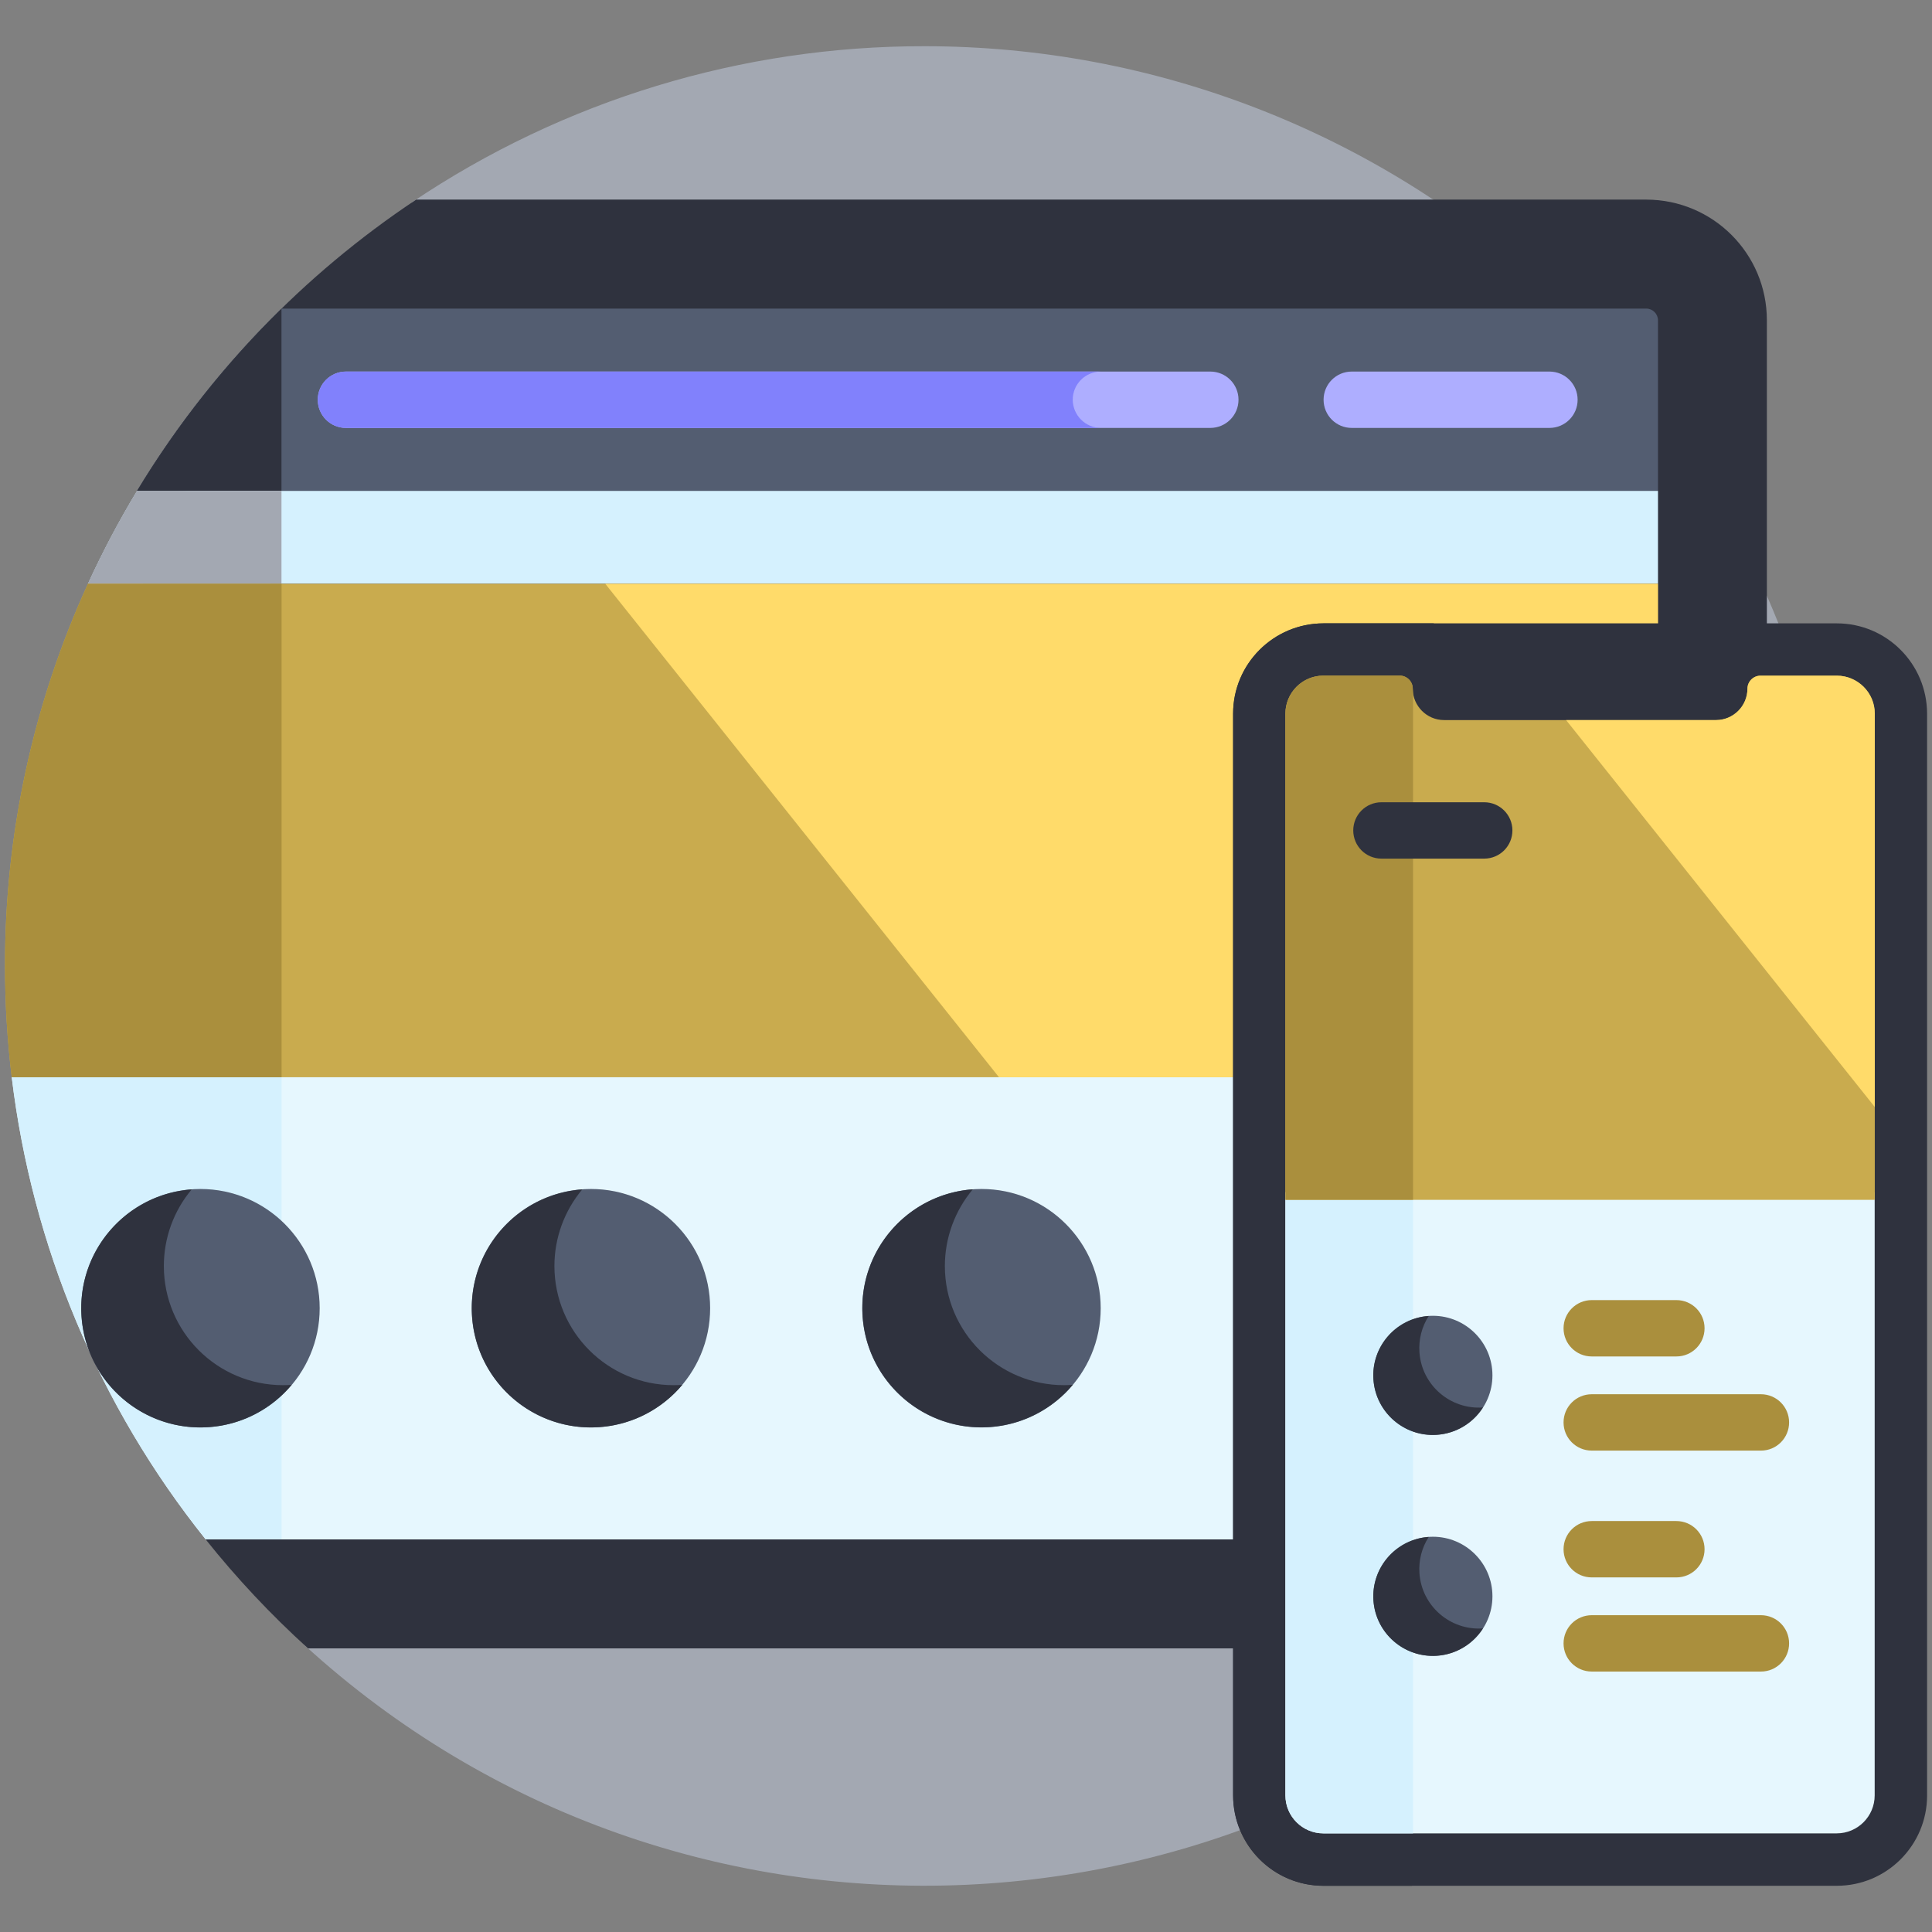 <?xml version="1.0" encoding="utf-8"?>
<!-- Generator: Adobe Illustrator 24.0.2, SVG Export Plug-In . SVG Version: 6.00 Build 0)  -->
<svg version="1.1" id="Lag_1" xmlns="http://www.w3.org/2000/svg" xmlns:xlink="http://www.w3.org/1999/xlink" x="0px" y="0px"
	 viewBox="0 0 181 181" style="enable-background:new 0 0 181 181;" xml:space="preserve">
<rect x="0" y="0" width="181" height="181" fill="#808080" stroke="none"/>
<style type="text/css">
	.st60{fill:#A3A8B2;}
	.st61{fill:#2F323E;}
	.st62{fill:#E6F7FE;}
	.st63{fill:#D5F1FE;}
	.st64{fill:#535D71;}
	.st65{fill:#AEAEFF;}
	.st66{fill:#8181FC;}
	.st67{fill:#C9AB4E;}
	.st68{fill:#AA8F3D;}
	.st69{fill:#FFDB6A;}
</style>
<path id="Path_168" class="st60" d="M86.63,4.33c-17.1-0.03-33.83,5.06-48.02,14.61L28.53,154.13
	c35.14,32.09,89.65,29.61,121.73-5.53s29.61-89.65-5.53-121.73C128.86,12.37,108.13,4.33,86.63,4.33L86.63,4.33z"/>
<path id="Path_169" class="st61" d="M154.23,18.7H38.99c-10.62,7.06-19.55,16.38-26.15,27.29l6.42,98.22
	c2.92,3.66,6.13,7.08,9.6,10.22h87.19V66.86c0-4.38,3.55-7.93,7.93-7.93h41.55V30C165.53,23.76,160.48,18.71,154.23,18.7
	L154.23,18.7z"/>
<path id="Path_170" class="st62" d="M1.21,100.22l-0.11,0.7c1.91,15.84,8.2,30.84,18.17,43.3h96.79v-44H1.21z"/>
<path id="Path_171" class="st63" d="M1.21,100.22l-0.11,0.7c1.91,15.84,8.2,30.84,18.17,43.3h7.11v-44H1.21z"/>
<path id="Path_172" class="st64" d="M155.33,45.99V30c-0.01-0.6-0.49-1.08-1.09-1.09H26.38c-5.21,5.1-9.76,10.84-13.54,17.08H155.33z
	"/>
<path id="Path_173" class="st61" d="M26.37,45.99V28.92c-5.21,5.1-9.76,10.83-13.53,17.07L26.37,45.99z"/>
<path id="Path_174" class="st64" d="M66.53,122.56c0,6.17-5,11.17-11.17,11.17c-6.17,0-11.17-5-11.17-11.17
	c0-6.17,5-11.17,11.17-11.17S66.53,116.4,66.53,122.56L66.53,122.56z"/>
<path id="Path_175" class="st64" d="M29.95,122.56c0,6.17-5,11.17-11.17,11.17c-6.17,0-11.17-5-11.17-11.17
	c0-6.17,5-11.17,11.17-11.17c0,0,0,0,0,0C24.95,111.4,29.95,116.4,29.95,122.56z"/>
<path id="Path_176" class="st64" d="M103.12,122.56c0,6.17-5,11.17-11.17,11.17c-6.17,0-11.17-5-11.17-11.17
	c0-6.17,5-11.17,11.17-11.17S103.12,116.4,103.12,122.56L103.12,122.56z"/>
<path id="Path_177" class="st61" d="M63.11,129.77c-6.17,0-11.16-4.99-11.17-11.16c0-2.63,0.93-5.17,2.61-7.18
	c-6.15,0.45-10.77,5.8-10.32,11.95c0.45,6.15,5.8,10.77,11.95,10.32c3.01-0.22,5.8-1.65,7.74-3.96
	C63.65,129.76,63.38,129.77,63.11,129.77L63.11,129.77z"/>
<path id="Path_178" class="st61" d="M26.52,129.77c-6.17,0-11.17-5-11.17-11.16c0-2.63,0.92-5.17,2.61-7.18
	c-6.15,0.45-10.77,5.8-10.32,11.95c0.45,6.15,5.8,10.77,11.95,10.32c3.01-0.22,5.8-1.65,7.73-3.96
	C27.07,129.76,26.8,129.77,26.52,129.77L26.52,129.77z"/>
<path id="Path_179" class="st61" d="M99.69,129.77c-6.17,0-11.17-4.99-11.17-11.16c0-2.63,0.93-5.18,2.62-7.19
	c-6.15,0.45-10.77,5.8-10.32,11.95c0.45,6.15,5.8,10.77,11.95,10.32c3.01-0.22,5.8-1.65,7.74-3.96
	C100.24,129.76,99.97,129.77,99.69,129.77z"/>
<path id="Path_180" class="st65" d="M145.16,40.09h-18.52c-1.46,0-2.64-1.18-2.64-2.64s1.18-2.64,2.64-2.64h18.52
	c1.46,0,2.64,1.18,2.64,2.64S146.62,40.09,145.16,40.09L145.16,40.09L145.16,40.09z"/>
<path id="Path_181" class="st65" d="M113.39,40.09H32.41c-1.46,0-2.64-1.18-2.64-2.64s1.18-2.64,2.64-2.64h80.98
	c1.46,0,2.64,1.18,2.64,2.64S114.84,40.09,113.39,40.09z"/>
<path id="Path_182" class="st66" d="M100.5,37.45c0-1.46,1.18-2.64,2.64-2.64c0,0,0,0,0.01,0H32.41c-1.46,0-2.64,1.18-2.64,2.64
	s1.18,2.64,2.64,2.64h70.74C101.69,40.09,100.51,38.91,100.5,37.45C100.5,37.45,100.5,37.45,100.5,37.45z"/>
<path id="Path_183" class="st66" d="M20.55,65.93h-9.63c-1.46,0-2.64-1.18-2.64-2.64s1.18-2.64,2.64-2.64h9.63
	c1.46,0,2.64,1.18,2.64,2.64S22.01,65.93,20.55,65.93z"/>
<path id="Path_184" class="st63" d="M8.24,54.69h147.09v-8.7H12.84C11.14,48.8,9.61,51.7,8.24,54.69z"/>
<path id="Path_185" class="st60" d="M26.37,45.99H12.84c-1.7,2.81-3.23,5.71-4.6,8.7h18.13V45.99z"/>
<path id="Path_186" class="st60" d="M25.37,54.69c0-4.8-3.9-8.7-8.7-8.7h-3.82c-1.7,2.81-3.23,5.71-4.6,8.7H25.37z"/>
<path id="Path_187" class="st67" d="M155.33,54.69H8.24C3.1,65.93,0.45,78.14,0.47,90.5c0,3.48,0.21,6.96,0.63,10.42h114.96V66.86
	c0-4.38,3.55-7.93,7.93-7.93h31.34L155.33,54.69z"/>
<path id="Path_188" class="st68" d="M26.37,54.69H8.24C3.1,65.93,0.45,78.14,0.47,90.5c0,3.48,0.21,6.96,0.63,10.42h25.28V54.69z"/>
<path id="Path_189" class="st69" d="M93.59,100.92h22.46V66.86c0-4.38,3.55-7.93,7.93-7.93h31.34v-4.23H56.71L93.59,100.92z"/>
<path id="Path_190" class="st61" d="M172.08,58.4h-48.09c-4.67,0.01-8.46,3.79-8.46,8.46v101.35c0.01,4.67,3.79,8.46,8.46,8.46h48.09
	c4.67,0,8.46-3.79,8.46-8.46V66.86C180.53,62.19,176.75,58.4,172.08,58.4z"/>
<path id="Path_191" class="st61" d="M134.1,171.23c0.65,0,1.28,0.21,1.8,0.6V68.15c-2.8-0.27-4.85-2.77-4.58-5.57
	c0.18-1.84,1.34-3.44,3.03-4.18h-10.37c-4.67,0.01-8.46,3.79-8.46,8.46v101.35c0.01,4.67,3.79,8.46,8.46,8.46h8.31
	c-1.34-0.99-1.61-2.88-0.62-4.22C132.24,171.68,133.14,171.23,134.1,171.23L134.1,171.23z"/>
<path id="Path_192" class="st62" d="M120.42,111.7v56.5c0,1.97,1.6,3.56,3.56,3.56h48.09c1.97,0,3.56-1.6,3.56-3.56v-56.5H120.42z"/>
<path id="Path_193" class="st63" d="M132.38,111.7h-11.95v56.5c0,1.97,1.6,3.56,3.56,3.56h8.39V111.7z"/>
<path id="Path_194" class="st64" d="M139.82,128.85c0,3.08-2.5,5.58-5.58,5.58c-3.08,0-5.58-2.5-5.58-5.58c0-3.08,2.5-5.58,5.58-5.58
	C137.32,123.27,139.82,125.77,139.82,128.85z"/>
<path id="Path_195" class="st64" d="M139.82,149.55c0,3.08-2.5,5.58-5.58,5.58c-3.08,0-5.58-2.5-5.58-5.58c0-3.08,2.5-5.58,5.58-5.58
	C137.32,143.97,139.82,146.47,139.82,149.55z"/>
<path id="Path_196" class="st61" d="M133.85,123.29c-3.07,0.21-5.4,2.88-5.18,5.95c0.21,3.07,2.88,5.4,5.95,5.18
	c1.76-0.12,3.36-1.07,4.31-2.56c-3.07,0.21-5.74-2.1-5.95-5.18C132.9,125.49,133.2,124.3,133.85,123.29z"/>
<path id="Path_197" class="st61" d="M133.85,143.99c-3.07,0.21-5.39,2.88-5.18,5.95s2.88,5.39,5.95,5.18
	c1.76-0.12,3.36-1.07,4.31-2.56c-3.07,0.21-5.74-2.11-5.95-5.18C132.9,146.19,133.2,145,133.85,143.99z"/>
<path id="Path_198" class="st67" d="M172.08,63.3h-7.15c-0.67,0-1.22,0.55-1.22,1.22l0,0c0,1.62-1.32,2.94-2.94,2.94h-25.48
	c-1.62,0-2.93-1.32-2.94-2.94c0-0.67-0.55-1.22-1.22-1.22h-7.15c-1.97,0-3.56,1.6-3.56,3.56v45.55h55.22V66.86
	C175.64,64.89,174.04,63.3,172.08,63.3L172.08,63.3z"/>
<path id="Path_199" class="st68" d="M132.38,64.87c-0.01-0.12-0.02-0.24-0.02-0.36c0-0.67-0.55-1.22-1.22-1.22l0,0h-7.15
	c-1.97,0-3.56,1.6-3.56,3.56v45.55h11.95L132.38,64.87z"/>
<path id="Path_200" class="st69" d="M172.08,63.3h-7.15c-0.67,0-1.22,0.55-1.22,1.22l0,0c0,1.62-1.32,2.94-2.94,2.94h-14.05
	l28.92,36.25V66.86C175.64,64.89,174.04,63.3,172.08,63.3L172.08,63.3z"/>
<g id="Group_9" transform="translate(146.022 117.47)">
	<path id="Path_201" class="st68" d="M11.03,9.61H3.1c-1.46,0-2.64-1.18-2.64-2.64S1.65,4.33,3.1,4.33h7.93
		c1.46,0,2.64,1.18,2.64,2.64S12.49,9.61,11.03,9.61L11.03,9.61z"/>
	<path id="Path_202" class="st68" d="M18.96,18.43H3.1c-1.46,0-2.64-1.18-2.64-2.64s1.18-2.64,2.64-2.64h15.85
		c1.46,0,2.64,1.18,2.64,2.64S20.41,18.43,18.96,18.43z"/>
	<path id="Path_203" class="st68" d="M11.03,30.31H3.1c-1.46,0-2.64-1.18-2.64-2.64s1.18-2.64,2.64-2.64h7.93
		c1.46,0,2.64,1.18,2.64,2.64S12.49,30.31,11.03,30.31L11.03,30.31z"/>
	<path id="Path_204" class="st68" d="M18.96,39.13H3.1c-1.46,0-2.64-1.18-2.64-2.64s1.18-2.64,2.64-2.64h15.85
		c1.46,0,2.64,1.18,2.64,2.64S20.41,39.13,18.96,39.13z"/>
</g>
<path id="Path_205" class="st61" d="M139.05,80.44h-9.63c-1.46,0-2.64-1.18-2.64-2.64s1.18-2.64,2.64-2.64h9.63
	c1.46,0,2.64,1.18,2.64,2.64S140.51,80.44,139.05,80.44L139.05,80.44z"/>
</svg>
